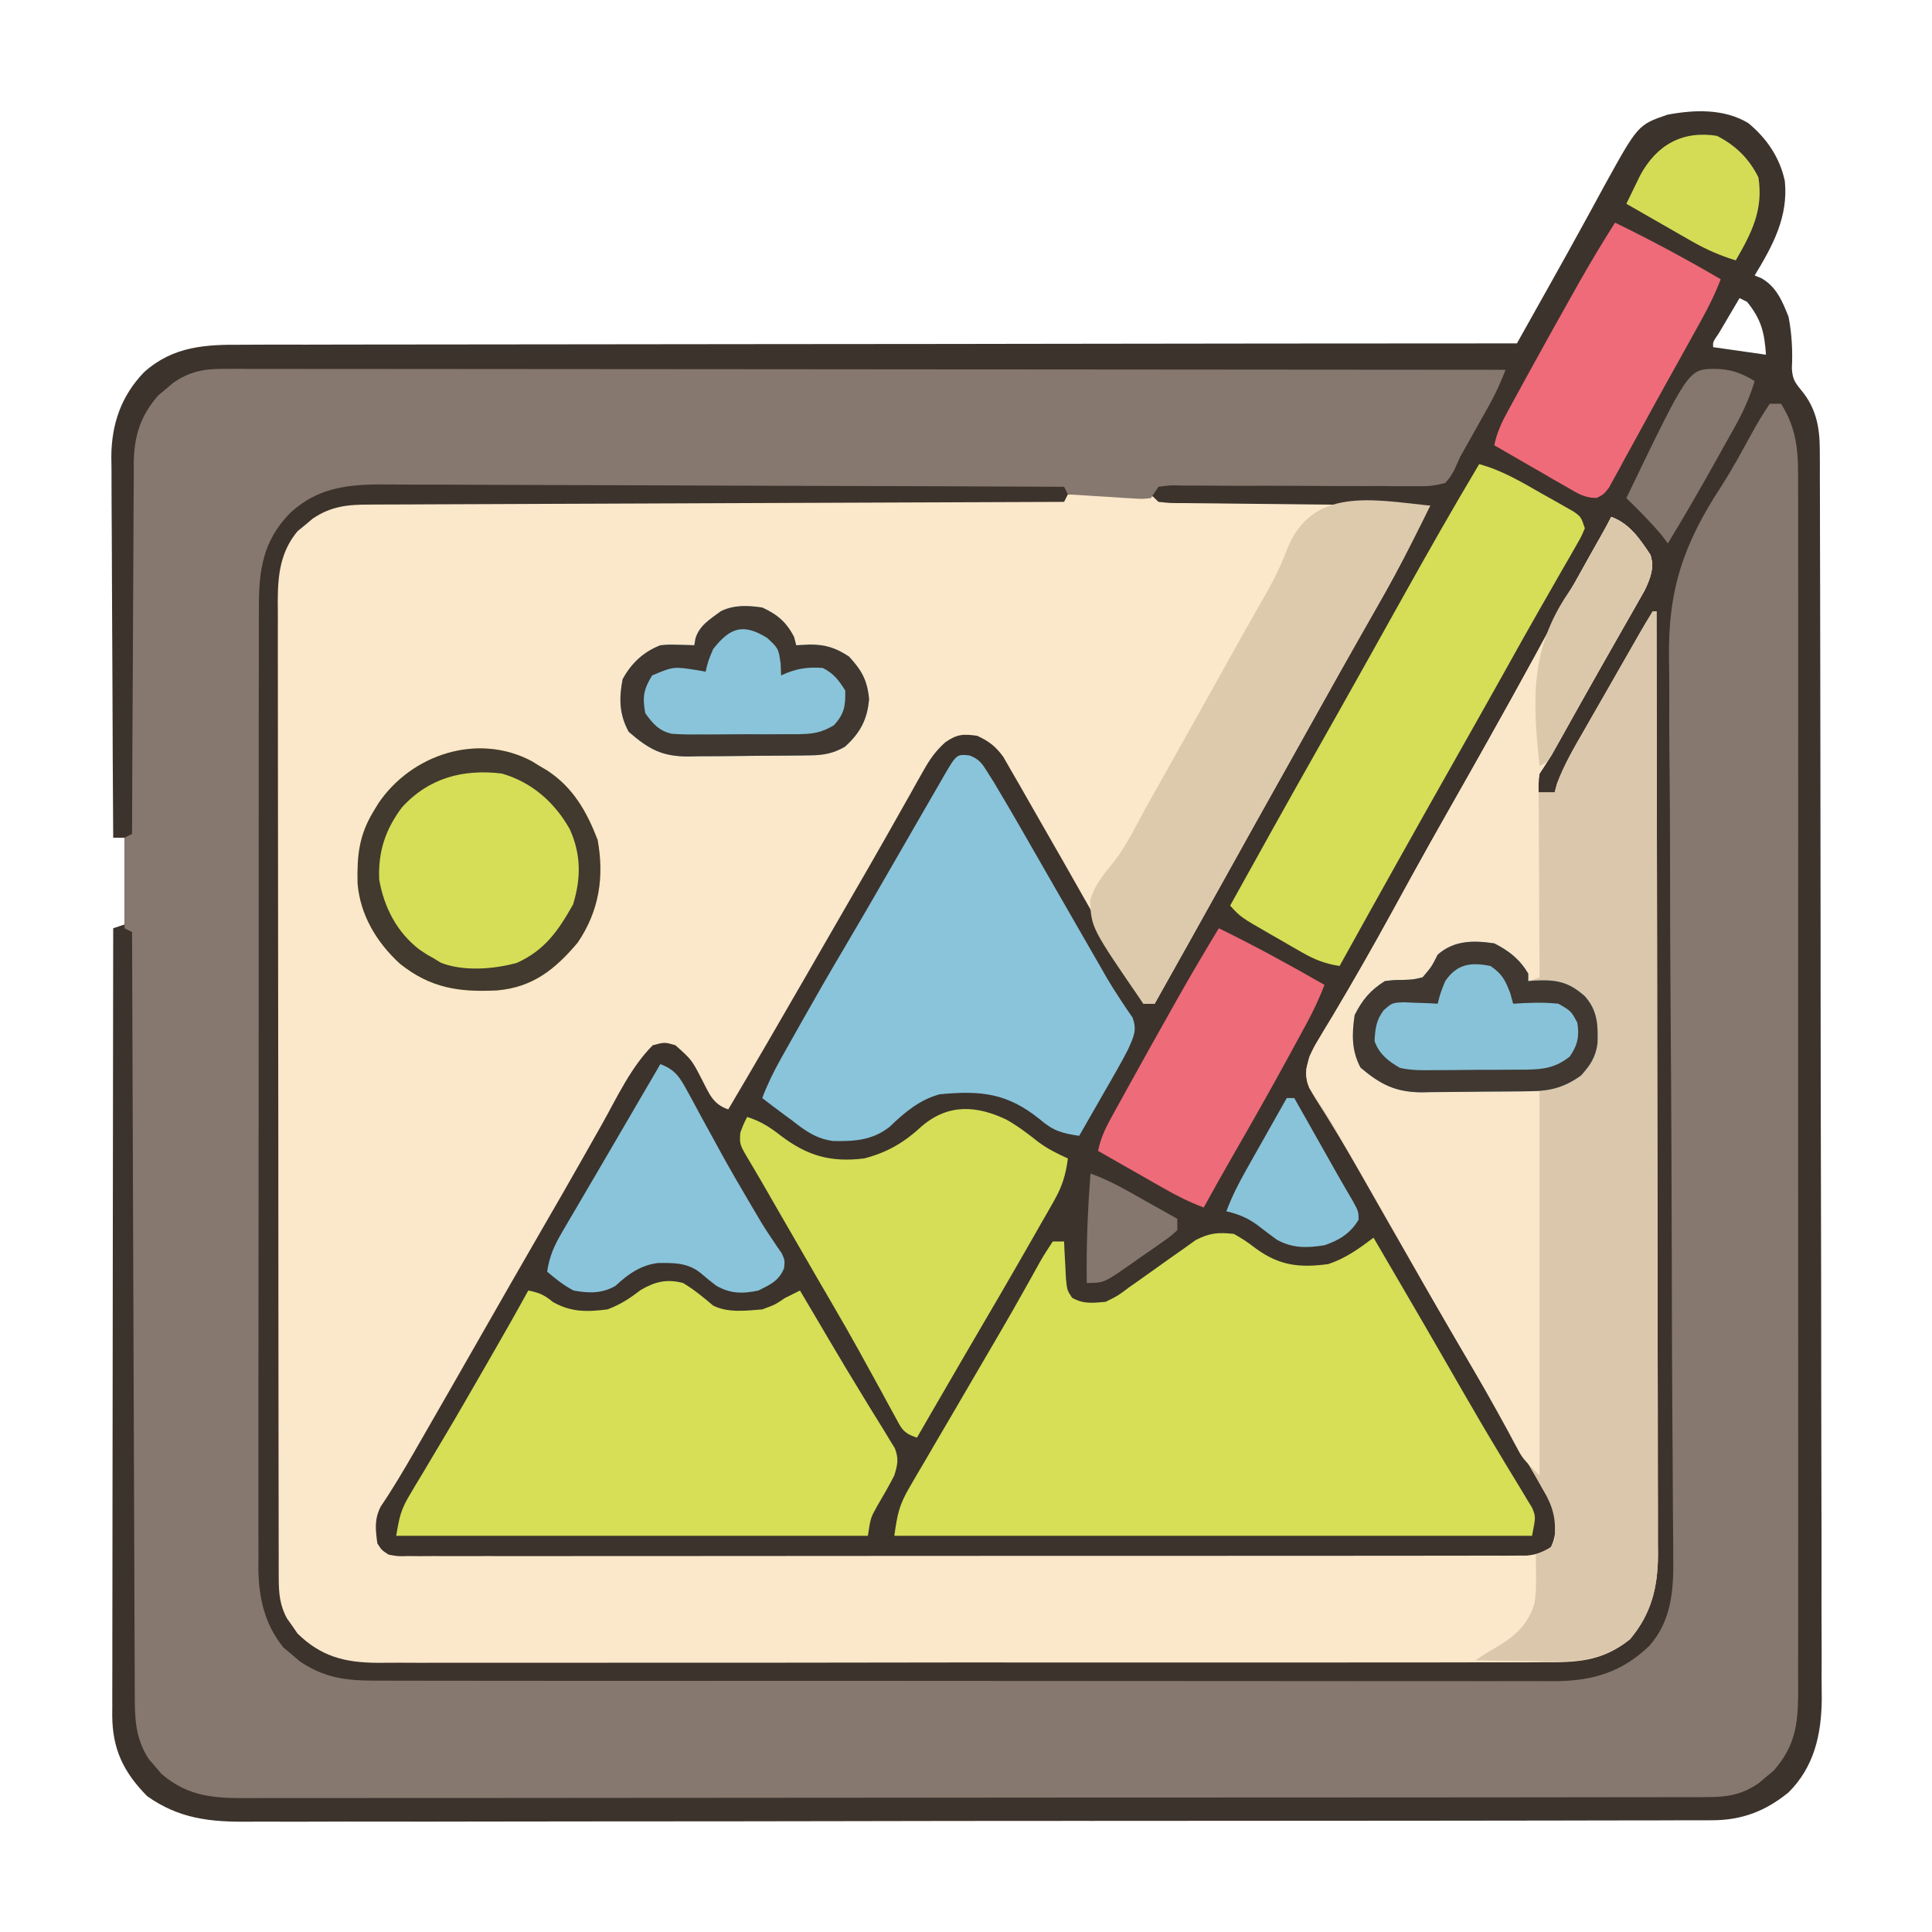 <?xml version="1.0" encoding="UTF-8"?>
<svg version="1.1" xmlns="http://www.w3.org/2000/svg" width="512" height="512">
<path d="M0 0 C4.876 3.976 8.428 9.219 9.715 15.398 C10.662 24.865 6.534 32.482 1.715 40.398 C2.319 40.647 2.924 40.896 3.547 41.152 C7.492 43.42 9.092 47.268 10.715 51.398 C11.569 55.934 11.819 60.406 11.578 65.012 C11.737 67.788 12.339 68.725 14.09 70.836 C17.976 75.552 18.963 80.521 18.978 86.538 C18.985 87.755 18.993 88.972 19.001 90.225 C18.999 91.567 18.998 92.909 18.996 94.251 C19.001 95.683 19.007 97.115 19.014 98.547 C19.03 102.478 19.033 106.409 19.035 110.34 C19.039 114.581 19.054 118.823 19.067 123.064 C19.094 132.337 19.106 141.61 19.115 150.883 C19.121 156.675 19.129 162.468 19.138 168.26 C19.163 184.303 19.183 200.347 19.19 216.39 C19.191 217.93 19.191 217.93 19.191 219.501 C19.192 220.53 19.192 221.559 19.193 222.619 C19.194 224.704 19.194 226.789 19.195 228.874 C19.196 230.425 19.196 230.425 19.197 232.007 C19.205 248.76 19.239 265.513 19.286 282.266 C19.333 299.474 19.358 316.682 19.361 333.89 C19.363 343.548 19.374 353.207 19.41 362.865 C19.441 371.09 19.451 379.315 19.435 387.541 C19.427 391.735 19.429 395.928 19.457 400.122 C19.483 403.968 19.48 407.813 19.456 411.659 C19.45 413.696 19.474 415.732 19.499 417.769 C19.399 427.075 17.498 435.659 10.661 442.433 C4.553 447.387 -1.681 449.771 -9.516 449.784 C-10.561 449.792 -10.561 449.792 -11.627 449.8 C-13.956 449.814 -16.283 449.807 -18.611 449.8 C-20.3 449.805 -21.989 449.812 -23.677 449.82 C-28.313 449.839 -32.949 449.838 -37.584 449.835 C-42.586 449.834 -47.587 449.851 -52.589 449.865 C-62.386 449.89 -72.184 449.898 -81.982 449.9 C-89.947 449.901 -97.912 449.907 -105.877 449.917 C-128.463 449.943 -151.049 449.957 -173.635 449.955 C-175.462 449.955 -175.462 449.955 -177.325 449.954 C-178.544 449.954 -179.763 449.954 -181.019 449.954 C-200.772 449.953 -220.525 449.981 -240.278 450.024 C-260.565 450.067 -280.851 450.088 -301.137 450.085 C-312.525 450.084 -323.912 450.092 -335.3 450.125 C-344.997 450.152 -354.693 450.158 -364.389 450.138 C-369.335 450.128 -374.28 450.128 -379.225 450.154 C-383.757 450.178 -388.289 450.173 -392.821 450.147 C-394.456 450.143 -396.09 450.148 -397.725 450.165 C-407.653 450.26 -415.9 449.35 -424.285 443.398 C-430.554 437.052 -433.496 430.946 -433.543 421.997 C-433.535 420.768 -433.535 420.768 -433.526 419.515 C-433.527 418.632 -433.529 417.748 -433.531 416.839 C-433.534 413.886 -433.523 410.934 -433.512 407.981 C-433.512 405.862 -433.512 403.743 -433.513 401.624 C-433.514 395.874 -433.502 390.125 -433.488 384.375 C-433.475 378.366 -433.474 372.356 -433.472 366.346 C-433.466 354.967 -433.449 343.588 -433.429 332.209 C-433.407 319.254 -433.396 306.299 -433.386 293.344 C-433.365 266.695 -433.33 240.047 -433.285 213.398 C-432.295 213.068 -431.305 212.738 -430.285 212.398 C-430.285 204.808 -430.285 197.218 -430.285 189.398 C-431.275 189.398 -432.265 189.398 -433.285 189.398 C-433.379 175.342 -433.449 161.286 -433.492 147.229 C-433.513 140.702 -433.542 134.175 -433.587 127.647 C-433.63 121.345 -433.654 115.043 -433.665 108.74 C-433.672 106.339 -433.686 103.938 -433.708 101.536 C-433.737 98.166 -433.741 94.796 -433.739 91.426 C-433.754 90.439 -433.768 89.452 -433.783 88.436 C-433.732 79.824 -431.194 72.385 -425.155 66.076 C-417.345 59.069 -408.762 58.676 -398.719 58.759 C-397.259 58.753 -395.798 58.744 -394.338 58.734 C-390.347 58.711 -386.356 58.72 -382.365 58.734 C-378.053 58.743 -373.741 58.723 -369.429 58.707 C-361.966 58.683 -354.502 58.678 -347.039 58.685 C-336.248 58.694 -325.457 58.677 -314.667 58.652 C-297.158 58.613 -279.649 58.597 -262.14 58.594 C-245.136 58.591 -228.131 58.578 -211.126 58.551 C-209.553 58.549 -209.553 58.549 -207.948 58.546 C-202.687 58.537 -197.425 58.529 -192.163 58.52 C-148.537 58.448 -104.911 58.411 -61.285 58.398 C-59.367 54.978 -57.45 51.557 -55.534 48.136 C-54.566 46.409 -53.598 44.682 -52.629 42.956 C-49.428 37.241 -46.239 31.52 -43.102 25.77 C-42.269 24.253 -42.269 24.253 -41.42 22.705 C-40.337 20.73 -39.262 18.75 -38.193 16.768 C-29.21 0.488 -29.21 0.488 -21.43 -2.199 C-14.232 -3.55 -6.451 -3.846 0 0 Z M-2.285 46.398 C-3.454 48.376 -4.621 50.356 -5.785 52.336 C-6.435 53.438 -7.085 54.54 -7.754 55.676 C-9.367 58.023 -9.367 58.023 -9.285 59.398 C-4.665 60.058 -0.045 60.718 4.715 61.398 C4.311 55.537 3.512 52.116 -0.285 47.398 C-0.945 47.068 -1.605 46.738 -2.285 46.398 Z " fill="#3C332C" transform="translate(463.285,32.602)"/>
<path d="M0 0 C3.625 -0.058 7.25 -0.094 10.875 -0.125 C11.908 -0.142 12.94 -0.159 14.004 -0.176 C14.99 -0.182 15.976 -0.189 16.992 -0.195 C18.359 -0.211 18.359 -0.211 19.753 -0.227 C22 0 22 0 24 2 C27.117 2.333 27.117 2.333 30.836 2.319 C31.89 2.334 31.89 2.334 32.965 2.349 C35.292 2.38 37.619 2.397 39.945 2.414 C41.557 2.433 43.168 2.452 44.78 2.473 C49.024 2.524 53.269 2.564 57.514 2.601 C61.844 2.641 66.174 2.692 70.504 2.742 C79.003 2.839 87.501 2.923 96 3 C94.733 5.548 93.465 8.096 92.196 10.643 C91.84 11.358 91.485 12.073 91.119 12.81 C88.218 18.627 85.119 24.305 81.875 29.938 C80.746 31.918 79.617 33.898 78.488 35.879 C77.914 36.885 77.34 37.89 76.749 38.926 C73.827 44.061 70.945 49.218 68.062 54.375 C66.892 56.467 65.721 58.56 64.551 60.652 C63.968 61.695 63.385 62.738 62.784 63.812 C60.976 67.043 59.166 70.274 57.355 73.504 C51.836 83.352 46.324 93.203 40.849 103.075 C34.933 113.736 28.962 124.365 23 135 C22.01 135 21.02 135 20 135 C19.66 134.389 19.319 133.779 18.969 133.149 C9.995 117.057 0.946 101.009 -8.251 85.042 C-9.788 82.368 -11.313 79.687 -12.836 77.004 C-13.619 75.648 -14.402 74.292 -15.188 72.938 C-15.82 71.833 -16.453 70.728 -17.105 69.59 C-19.17 66.768 -20.856 65.484 -24 64 C-27.741 63.454 -29.345 63.551 -32.485 65.705 C-35.071 68.065 -36.535 70.123 -38.242 73.164 C-38.825 74.19 -39.409 75.216 -40.01 76.273 C-40.625 77.379 -41.241 78.485 -41.875 79.625 C-42.535 80.792 -43.196 81.959 -43.857 83.125 C-45.231 85.546 -46.599 87.97 -47.964 90.396 C-51.098 95.956 -54.303 101.476 -57.5 107 C-58.744 109.155 -59.987 111.31 -61.23 113.465 C-61.848 114.536 -62.466 115.607 -63.103 116.71 C-65.045 120.078 -66.986 123.447 -68.926 126.816 C-75.893 138.912 -82.89 150.988 -90 163 C-94.164 161.612 -95.061 158.74 -97 155.062 C-99.676 149.867 -99.676 149.867 -104 146 C-106.87 145.165 -106.87 145.165 -110 146 C-115.788 151.772 -119.48 159.817 -123.438 166.875 C-124.141 168.12 -124.846 169.365 -125.551 170.609 C-126.636 172.525 -127.721 174.44 -128.804 176.357 C-132.329 182.595 -135.911 188.799 -139.5 195 C-144.693 203.985 -149.856 212.987 -155 222 C-160.38 231.426 -165.772 240.844 -171.188 250.25 C-171.799 251.315 -172.411 252.38 -173.041 253.477 C-175.933 258.493 -178.851 263.445 -182.097 268.242 C-183.821 271.599 -183.501 274.305 -183 278 C-181.858 279.802 -181.858 279.802 -180 281 C-177.615 281.449 -177.615 281.449 -174.894 281.375 C-173.832 281.382 -172.769 281.389 -171.675 281.397 C-170.503 281.389 -169.332 281.382 -168.125 281.374 C-166.263 281.38 -166.263 281.38 -164.364 281.386 C-160.912 281.394 -157.461 281.389 -154.009 281.378 C-150.289 281.369 -146.57 281.377 -142.85 281.383 C-135.559 281.393 -128.269 281.386 -120.979 281.374 C-112.494 281.361 -104.009 281.362 -95.524 281.364 C-80.386 281.367 -65.248 281.356 -50.111 281.336 C-35.414 281.317 -20.717 281.31 -6.02 281.316 C9.973 281.322 25.966 281.322 41.96 281.31 C43.664 281.309 45.369 281.308 47.074 281.307 C47.913 281.306 48.752 281.305 49.616 281.305 C55.534 281.301 61.451 281.301 67.369 281.303 C74.58 281.305 81.79 281.3 89 281.286 C92.681 281.278 96.361 281.274 100.041 281.279 C104.027 281.284 108.013 281.273 111.998 281.261 C113.752 281.266 113.752 281.266 115.541 281.272 C116.606 281.266 117.671 281.26 118.769 281.254 C120.149 281.253 120.149 281.253 121.557 281.252 C124.175 280.982 125.79 280.412 128 279 C129.535 275.931 129.222 273.395 129 270 C127.834 266.933 127.834 266.933 126.07 264.008 C125.445 262.9 124.82 261.792 124.176 260.65 C123.493 259.475 122.809 258.3 122.125 257.125 C121.427 255.902 120.731 254.678 120.035 253.453 C118.043 249.957 116.025 246.477 114 243 C113.282 241.764 113.282 241.764 112.55 240.502 C110.594 237.143 108.62 233.795 106.633 230.453 C103.333 224.892 100.105 219.289 96.875 213.688 C95.927 212.044 95.927 212.044 94.96 210.367 C91.573 204.486 88.196 198.598 84.832 192.703 C84.488 192.1 84.143 191.496 83.788 190.875 C82.078 187.878 80.371 184.88 78.668 181.879 C75.758 176.764 72.83 171.673 69.734 166.668 C69.255 165.887 68.776 165.106 68.282 164.301 C67.421 162.907 66.545 161.521 65.653 160.146 C63.878 157.267 62.957 155.511 63.242 152.094 C63.998 149.007 64.956 146.887 66.598 144.184 C67.144 143.27 67.69 142.356 68.252 141.414 C68.85 140.432 69.447 139.449 70.062 138.438 C75.573 129.193 80.894 119.876 86.062 110.438 C87.415 107.972 88.768 105.507 90.121 103.043 C90.45 102.443 90.779 101.844 91.119 101.226 C94.243 95.542 97.425 89.892 100.625 84.25 C101.408 82.868 101.408 82.868 102.207 81.458 C103.263 79.595 104.32 77.732 105.376 75.869 C113.531 61.464 121.577 47.006 129.431 32.435 C133.338 25.194 137.33 18.007 141.391 10.852 C142.293 9.252 143.179 7.642 144 6 C148.901 7.815 151.562 11.842 154.375 16.062 C155.48 19.488 154.317 22.337 152.808 25.498 C152.06 26.81 152.06 26.81 151.297 28.148 C150.735 29.143 150.172 30.138 149.593 31.164 C148.985 32.223 148.377 33.283 147.75 34.375 C147.129 35.47 146.508 36.564 145.868 37.692 C144.57 39.98 143.269 42.266 141.965 44.551 C140.049 47.913 138.147 51.283 136.25 54.656 C131.323 63.412 131.323 63.412 129.547 66.555 C129.102 67.343 128.657 68.132 128.198 68.945 C127.194 70.667 126.106 72.341 125 74 C124.615 75.655 124.272 77.322 124 79 C125.65 79 127.3 79 129 79 C129.208 78.23 129.415 77.461 129.629 76.668 C131.536 71.566 134.223 67.023 136.938 62.312 C137.511 61.308 138.085 60.304 138.677 59.269 C139.862 57.198 141.05 55.129 142.24 53.061 C143.924 50.133 145.598 47.2 147.27 44.266 C148.262 42.531 149.256 40.797 150.25 39.062 C150.715 38.246 151.181 37.43 151.66 36.589 C152.745 34.709 153.868 32.852 155 31 C155.33 31 155.66 31 156 31 C156.069 63.714 156.122 96.429 156.153 129.143 C156.157 133.007 156.161 136.871 156.165 140.735 C156.166 141.504 156.166 142.274 156.167 143.066 C156.18 155.515 156.204 167.963 156.231 180.411 C156.26 193.189 156.276 205.966 156.282 218.743 C156.286 226.624 156.299 234.506 156.324 242.387 C156.342 248.435 156.343 254.483 156.339 260.53 C156.34 263.008 156.346 265.486 156.358 267.964 C156.373 271.351 156.369 274.737 156.361 278.123 C156.37 279.101 156.378 280.078 156.387 281.086 C156.331 289.739 154.602 296.687 148.988 303.395 C141.523 309.422 134.771 309.575 125.495 309.515 C124.125 309.52 122.755 309.527 121.385 309.536 C117.635 309.554 113.885 309.548 110.135 309.538 C106.085 309.531 102.035 309.547 97.986 309.56 C90.057 309.581 82.129 309.581 74.201 309.573 C67.756 309.567 61.312 309.568 54.867 309.574 C53.949 309.575 53.032 309.576 52.086 309.577 C50.222 309.579 48.357 309.581 46.493 309.583 C29.014 309.599 11.536 309.59 -5.943 309.574 C-21.928 309.559 -37.913 309.573 -53.898 309.602 C-70.319 309.632 -86.739 309.643 -103.16 309.633 C-105.017 309.632 -106.875 309.631 -108.733 309.63 C-109.647 309.63 -110.561 309.629 -111.503 309.629 C-117.938 309.627 -124.373 309.636 -130.808 309.651 C-138.653 309.668 -146.498 309.668 -154.343 309.646 C-158.344 309.634 -162.345 309.631 -166.346 309.65 C-170.012 309.667 -173.678 309.66 -177.344 309.636 C-179.291 309.628 -181.239 309.646 -183.186 309.664 C-191.758 309.573 -197.916 307.973 -204.156 301.902 C-204.6 301.254 -205.043 300.606 -205.5 299.938 C-205.964 299.287 -206.428 298.636 -206.906 297.965 C-208.847 294.479 -209.125 291.226 -209.131 287.282 C-209.135 286.332 -209.139 285.381 -209.143 284.402 C-209.142 283.361 -209.141 282.319 -209.14 281.247 C-209.145 279.584 -209.145 279.584 -209.149 277.888 C-209.158 274.16 -209.16 270.432 -209.161 266.704 C-209.166 264.037 -209.171 261.369 -209.176 258.702 C-209.19 251.446 -209.196 244.189 -209.2 236.933 C-209.203 232.402 -209.207 227.87 -209.212 223.338 C-209.224 210.79 -209.234 198.241 -209.238 185.693 C-209.238 184.89 -209.238 184.087 -209.238 183.259 C-209.238 182.454 -209.239 181.649 -209.239 180.82 C-209.239 179.189 -209.24 177.558 -209.24 175.927 C-209.24 175.118 -209.241 174.309 -209.241 173.475 C-209.245 160.366 -209.262 147.258 -209.286 134.15 C-209.309 120.689 -209.322 107.228 -209.323 93.767 C-209.324 86.21 -209.33 78.654 -209.348 71.097 C-209.363 64.662 -209.368 58.227 -209.36 51.792 C-209.356 48.51 -209.359 45.228 -209.371 41.946 C-209.384 38.384 -209.378 34.823 -209.367 31.261 C-209.376 30.229 -209.384 29.197 -209.392 28.133 C-209.345 21.26 -208.697 15.239 -204.133 9.758 C-203.47 9.219 -202.808 8.68 -202.125 8.125 C-201.468 7.571 -200.81 7.016 -200.133 6.445 C-195.276 3.154 -190.862 2.706 -185.11 2.722 C-184.321 2.716 -183.533 2.71 -182.721 2.704 C-180.083 2.687 -177.445 2.684 -174.807 2.681 C-172.915 2.672 -171.023 2.662 -169.13 2.651 C-163.994 2.623 -158.859 2.608 -153.723 2.595 C-148.355 2.58 -142.987 2.553 -137.619 2.527 C-127.455 2.48 -117.291 2.444 -107.126 2.411 C-95.555 2.372 -83.983 2.323 -72.411 2.273 C-48.607 2.169 -24.804 2.08 -1 2 C-0.67 1.34 -0.34 0.68 0 0 Z " fill="#FBE7CA" transform="translate(283,131)"/>
<path d="M0 0 C1.215 -0.004 2.43 -0.008 3.682 -0.012 C5.028 -0.006 6.373 -0 7.718 0.006 C9.149 0.005 10.581 0.003 12.012 0 C15.946 -0.004 19.88 0.004 23.813 0.014 C28.055 0.023 32.297 0.02 36.539 0.018 C43.889 0.017 51.238 0.023 58.588 0.035 C69.214 0.051 79.84 0.056 90.466 0.059 C107.706 0.063 124.946 0.076 142.185 0.095 C158.933 0.114 175.681 0.128 192.429 0.136 C193.461 0.137 194.493 0.137 195.556 0.138 C200.735 0.14 205.913 0.143 211.091 0.145 C254.054 0.166 297.018 0.201 339.981 0.246 C338.727 3.432 337.413 6.438 335.739 9.426 C335.312 10.19 334.886 10.955 334.446 11.742 C333.783 12.92 333.783 12.92 333.106 14.121 C332.672 14.898 332.237 15.676 331.79 16.477 C330.525 18.736 329.257 20.993 327.981 23.246 C327.179 25.026 327.179 25.026 326.36 26.842 C325.279 28.715 325.279 28.715 323.981 30.246 C321.15 30.972 319.415 31.169 316.582 31.085 C315.474 31.094 315.474 31.094 314.344 31.103 C311.907 31.115 309.473 31.079 307.036 31.043 C305.342 31.045 303.649 31.05 301.956 31.059 C297.501 31.074 293.047 31.05 288.592 31.015 C281.455 30.965 274.318 30.967 267.181 30.982 C264.685 30.98 262.189 30.958 259.693 30.933 C258.169 30.93 256.645 30.927 255.121 30.925 C254.424 30.912 253.727 30.9 253.009 30.887 C250.88 30.86 250.88 30.86 247.981 31.246 C247.321 32.236 246.661 33.226 245.981 34.246 C243.735 34.495 243.735 34.495 240.973 34.32 C239.987 34.266 239.001 34.211 237.985 34.154 C236.436 34.045 236.436 34.045 234.856 33.934 C233.816 33.872 232.776 33.811 231.704 33.748 C229.128 33.594 226.555 33.427 223.981 33.246 C223.651 32.586 223.321 31.926 222.981 31.246 C197.99 31.129 172.999 31.041 148.007 30.987 C136.403 30.961 124.798 30.926 113.194 30.869 C103.078 30.819 92.962 30.787 82.845 30.776 C77.491 30.769 72.136 30.754 66.781 30.717 C61.737 30.683 56.692 30.673 51.648 30.681 C49.801 30.679 47.954 30.669 46.107 30.65 C35.334 30.543 26.233 30.474 17.858 38.207 C10.562 45.655 9.535 53.542 9.593 63.543 C9.588 64.662 9.583 65.78 9.577 66.933 C9.563 70.671 9.57 74.409 9.577 78.148 C9.571 80.832 9.565 83.517 9.556 86.201 C9.539 92.73 9.538 99.259 9.544 105.788 C9.548 111.096 9.546 116.405 9.541 121.714 C9.54 122.848 9.54 122.848 9.538 124.006 C9.537 125.543 9.535 127.08 9.534 128.617 C9.52 143.02 9.526 157.424 9.537 171.827 C9.547 184.992 9.534 198.157 9.51 211.322 C9.486 224.853 9.476 238.384 9.483 251.916 C9.486 259.507 9.484 267.098 9.467 274.69 C9.452 281.152 9.451 287.615 9.469 294.078 C9.477 297.372 9.477 300.666 9.464 303.961 C9.451 307.539 9.462 311.117 9.48 314.695 C9.47 315.727 9.461 316.758 9.451 317.821 C9.53 325.67 11.083 332.651 16.094 338.867 C16.82 339.467 17.546 340.066 18.294 340.684 C19.012 341.301 19.73 341.919 20.469 342.555 C28.04 347.653 34.442 347.676 43.404 347.634 C44.778 347.638 46.151 347.643 47.524 347.65 C51.287 347.665 55.051 347.66 58.814 347.653 C62.877 347.648 66.94 347.661 71.003 347.671 C78.959 347.688 86.914 347.689 94.87 347.684 C101.337 347.68 107.804 347.681 114.271 347.686 C115.192 347.687 116.113 347.688 117.061 347.689 C118.932 347.69 120.802 347.692 122.672 347.693 C140.21 347.707 157.748 347.702 175.286 347.69 C191.327 347.68 207.367 347.693 223.407 347.717 C239.882 347.742 256.356 347.751 272.831 347.744 C282.079 347.741 291.326 347.743 300.573 347.761 C308.446 347.775 316.318 347.776 324.191 347.759 C328.206 347.75 332.221 347.748 336.236 347.763 C339.916 347.777 343.594 347.772 347.273 347.753 C349.227 347.748 351.182 347.762 353.136 347.776 C363.135 347.693 370.808 345.4 378.114 338.37 C384.014 331.66 384.551 323.392 384.406 314.848 C384.404 313.742 384.401 312.636 384.399 311.497 C384.386 307.813 384.345 304.13 384.305 300.447 C384.291 297.796 384.278 295.146 384.268 292.495 C384.244 286.795 384.206 281.095 384.161 275.394 C384.092 266.36 384.066 257.325 384.048 248.29 C384.041 245.19 384.034 242.091 384.027 238.991 C384.025 238.217 384.024 237.442 384.022 236.644 C384.001 227.838 383.973 219.032 383.941 210.227 C383.938 209.423 383.935 208.618 383.932 207.79 C383.883 194.793 383.797 181.797 383.699 168.801 C383.6 155.413 383.556 142.026 383.558 128.638 C383.557 120.406 383.513 112.177 383.411 103.945 C383.345 98.285 383.331 92.625 383.356 86.964 C383.369 83.713 383.353 80.466 383.289 77.215 C382.941 58.691 387.047 46.525 397.194 31.038 C400.072 26.542 402.609 21.865 405.169 17.184 C406.68 14.427 408.221 11.86 409.981 9.246 C410.971 9.246 411.961 9.246 412.981 9.246 C417.549 16.504 417.547 22.778 417.489 31.214 C417.494 32.634 417.5 34.054 417.508 35.474 C417.525 39.363 417.516 43.251 417.504 47.14 C417.495 51.339 417.509 55.538 417.52 59.737 C417.538 67.958 417.534 76.179 417.522 84.399 C417.513 91.081 417.512 97.763 417.516 104.444 C417.517 105.396 417.518 106.347 417.518 107.327 C417.52 109.26 417.521 111.192 417.522 113.125 C417.534 131.243 417.52 149.362 417.499 167.48 C417.481 183.023 417.484 198.566 417.503 214.109 C417.524 232.163 417.532 250.217 417.52 268.271 C417.519 270.197 417.518 272.122 417.516 274.048 C417.515 275.469 417.515 275.469 417.515 276.919 C417.511 283.592 417.517 290.265 417.526 296.937 C417.538 305.071 417.535 313.203 417.513 321.337 C417.503 325.485 417.499 329.634 417.512 333.783 C417.524 337.583 417.517 341.382 417.496 345.182 C417.489 347.204 417.502 349.225 417.516 351.247 C417.445 359.488 416.601 365.116 411.016 371.488 C410.365 372.027 409.714 372.566 409.044 373.121 C408.395 373.675 407.747 374.23 407.079 374.801 C402.489 377.963 398.569 378.497 393.048 378.503 C392.014 378.509 392.014 378.509 390.96 378.514 C388.647 378.523 386.334 378.518 384.02 378.514 C382.347 378.517 380.674 378.522 379.001 378.527 C374.398 378.54 369.796 378.539 365.194 378.537 C360.232 378.536 355.27 378.547 350.308 378.557 C340.585 378.574 330.862 378.579 321.139 378.58 C313.237 378.581 305.335 378.585 297.432 378.592 C275.035 378.609 252.638 378.618 230.241 378.617 C228.43 378.617 228.43 378.617 226.581 378.617 C224.768 378.617 224.768 378.617 222.917 378.616 C203.316 378.616 183.715 378.635 164.115 378.663 C143.996 378.692 123.877 378.706 103.758 378.704 C92.46 378.703 81.162 378.709 69.864 378.73 C60.245 378.748 50.626 378.753 41.007 378.739 C36.098 378.733 31.19 378.733 26.282 378.75 C21.788 378.766 17.295 378.763 12.801 378.745 C11.176 378.742 9.551 378.746 7.925 378.757 C-1.521 378.817 -8.789 378.747 -16.261 372.316 C-16.8 371.674 -17.339 371.033 -17.894 370.371 C-18.448 369.734 -19.002 369.098 -19.574 368.441 C-23.116 363.061 -23.312 357.73 -23.297 351.514 C-23.303 350.647 -23.309 349.781 -23.315 348.888 C-23.332 345.99 -23.335 343.093 -23.338 340.196 C-23.347 338.116 -23.357 336.036 -23.368 333.957 C-23.395 328.315 -23.411 322.673 -23.424 317.031 C-23.439 311.133 -23.466 305.235 -23.492 299.338 C-23.538 288.171 -23.575 277.005 -23.608 265.838 C-23.646 253.125 -23.696 240.412 -23.746 227.698 C-23.85 201.548 -23.939 175.397 -24.019 149.246 C-24.679 148.916 -25.339 148.586 -26.019 148.246 C-26.019 140.326 -26.019 132.406 -26.019 124.246 C-25.029 123.751 -25.029 123.751 -24.019 123.246 C-24.013 121.281 -24.013 121.281 -24.008 119.276 C-23.971 106.917 -23.913 94.558 -23.835 82.199 C-23.795 75.845 -23.763 69.491 -23.748 63.138 C-23.733 57.004 -23.698 50.87 -23.651 44.736 C-23.636 42.399 -23.628 40.061 -23.627 37.723 C-23.625 34.443 -23.598 31.164 -23.565 27.885 C-23.57 26.922 -23.575 25.96 -23.58 24.968 C-23.469 17.79 -21.828 12.452 -17.054 7.004 C-16.403 6.465 -15.752 5.926 -15.081 5.371 C-14.433 4.817 -13.785 4.263 -13.117 3.691 C-8.841 0.746 -5.148 -0.004 0 0 Z " fill="#86786E" transform="translate(59.019,97.754)"/>
<path d="M0 0 C4.901 1.815 7.562 5.842 10.375 10.062 C11.48 13.488 10.317 16.337 8.808 19.498 C8.309 20.372 7.811 21.247 7.297 22.148 C6.735 23.143 6.172 24.138 5.593 25.164 C4.985 26.223 4.377 27.283 3.75 28.375 C2.818 30.017 2.818 30.017 1.868 31.692 C0.57 33.98 -0.731 36.266 -2.035 38.551 C-3.951 41.913 -5.853 45.283 -7.75 48.656 C-12.677 57.412 -12.677 57.412 -14.453 60.555 C-14.898 61.343 -15.343 62.132 -15.802 62.945 C-16.806 64.667 -17.894 66.341 -19 68 C-19.385 69.655 -19.728 71.322 -20 73 C-18.35 73 -16.7 73 -15 73 C-14.792 72.23 -14.585 71.461 -14.371 70.668 C-12.464 65.566 -9.777 61.023 -7.062 56.312 C-6.489 55.308 -5.915 54.304 -5.323 53.269 C-4.138 51.198 -2.95 49.129 -1.76 47.061 C-0.076 44.133 1.598 41.2 3.27 38.266 C4.262 36.531 5.256 34.797 6.25 33.062 C6.715 32.246 7.181 31.43 7.66 30.589 C8.745 28.709 9.868 26.852 11 25 C11.33 25 11.66 25 12 25 C12.069 57.714 12.122 90.429 12.153 123.143 C12.157 127.007 12.161 130.871 12.165 134.735 C12.166 135.504 12.166 136.274 12.167 137.066 C12.18 149.515 12.204 161.963 12.231 174.411 C12.26 187.189 12.276 199.966 12.282 212.743 C12.286 220.624 12.299 228.506 12.324 236.387 C12.342 242.435 12.343 248.483 12.339 254.53 C12.34 257.008 12.346 259.486 12.358 261.964 C12.373 265.351 12.369 268.737 12.361 272.123 C12.37 273.101 12.378 274.078 12.387 275.086 C12.331 283.739 10.602 290.687 4.988 297.395 C-3.155 303.97 -11.083 303.489 -21 303.25 C-22.457 303.23 -23.914 303.212 -25.371 303.195 C-28.915 303.152 -32.457 303.083 -36 303 C-34.395 301.93 -32.776 300.873 -31.098 299.922 C-25.994 296.983 -22.31 294.025 -20.406 288.176 C-19.906 285.497 -19.905 282.973 -19.938 280.25 C-19.947 279.265 -19.956 278.28 -19.965 277.266 C-19.976 276.518 -19.988 275.77 -20 275 C-19.041 274.567 -19.041 274.567 -18.062 274.125 C-15.848 273.172 -15.848 273.172 -15 271 C-14.601 265.715 -15.309 262.585 -17.93 258.008 C-18.555 256.9 -19.18 255.792 -19.824 254.65 C-20.507 253.475 -21.191 252.3 -21.875 251.125 C-22.573 249.902 -23.269 248.678 -23.965 247.453 C-25.957 243.957 -27.975 240.477 -30 237 C-30.718 235.764 -30.718 235.764 -31.45 234.502 C-33.406 231.143 -35.38 227.795 -37.367 224.453 C-40.667 218.892 -43.895 213.289 -47.125 207.688 C-47.757 206.592 -48.389 205.496 -49.04 204.367 C-52.427 198.486 -55.804 192.598 -59.168 186.703 C-59.512 186.1 -59.857 185.496 -60.212 184.875 C-61.922 181.878 -63.629 178.88 -65.332 175.879 C-68.242 170.764 -71.17 165.673 -74.266 160.668 C-74.984 159.496 -74.984 159.496 -75.718 158.301 C-76.579 156.907 -77.455 155.521 -78.347 154.146 C-80.122 151.267 -81.043 149.511 -80.758 146.094 C-80.002 143.007 -79.044 140.887 -77.402 138.184 C-76.583 136.813 -76.583 136.813 -75.748 135.414 C-75.15 134.432 -74.553 133.449 -73.938 132.438 C-68.427 123.193 -63.106 113.876 -57.938 104.438 C-56.585 101.972 -55.232 99.507 -53.879 97.043 C-53.55 96.443 -53.221 95.844 -52.881 95.226 C-49.757 89.542 -46.575 83.892 -43.375 78.25 C-42.853 77.329 -42.331 76.408 -41.793 75.458 C-40.737 73.595 -39.68 71.732 -38.624 69.869 C-30.469 55.464 -22.423 41.006 -14.569 26.435 C-10.662 19.194 -6.67 12.007 -2.609 4.852 C-1.707 3.252 -0.821 1.642 0 0 Z " fill="#DBC7AB" transform="translate(427,137)"/>
<path d="M0 0 C3 1.75 3 1.75 6 4 C12.163 8.437 17.469 9.01 25 8 C29.614 6.467 33.15 3.903 37 1 C44.829 14.387 52.642 27.783 60.356 41.237 C63.547 46.793 66.78 52.317 70.094 57.801 C70.749 58.895 71.405 59.988 72.08 61.115 C73.332 63.201 74.596 65.279 75.873 67.35 C76.431 68.282 76.988 69.215 77.562 70.176 C78.059 70.99 78.555 71.803 79.066 72.642 C80 75 80 75 79 80 C23.23 80 -32.54 80 -90 80 C-89.151 74.056 -88.717 71.856 -85.895 67.035 C-85.248 65.917 -84.601 64.8 -83.934 63.648 C-83.227 62.453 -82.52 61.258 -81.812 60.062 C-81.085 58.815 -80.359 57.567 -79.634 56.319 C-77.788 53.145 -75.928 49.979 -74.066 46.815 C-72.439 44.045 -70.825 41.269 -69.211 38.492 C-66.907 34.53 -64.594 30.574 -62.273 26.621 C-60.073 22.863 -57.915 19.085 -55.789 15.285 C-55.285 14.392 -54.782 13.499 -54.263 12.578 C-53.32 10.902 -52.386 9.22 -51.462 7.533 C-50.391 5.639 -49.206 3.81 -48 2 C-47.01 2 -46.02 2 -45 2 C-44.944 3.355 -44.944 3.355 -44.887 4.738 C-44.788 6.508 -44.788 6.508 -44.688 8.312 C-44.629 9.484 -44.571 10.656 -44.512 11.863 C-44.205 14.905 -44.205 14.905 -42.895 16.918 C-39.869 18.646 -37.431 18.285 -34 18 C-30.742 16.392 -30.742 16.392 -27.656 14.062 C-27.083 13.663 -26.511 13.263 -25.921 12.852 C-24.102 11.583 -22.3 10.295 -20.5 9 C-18.127 7.293 -15.741 5.61 -13.344 3.938 C-12.294 3.183 -11.244 2.429 -10.162 1.652 C-6.442 -0.292 -4.143 -0.448 0 0 Z " fill="#D6DF56" transform="translate(327,327)"/>
<path d="M0 0 C2.921 1.733 5.416 3.81 8 6 C11.922 7.961 16.715 7.352 21 7 C24.386 5.768 24.386 5.768 27 4 C28.328 3.323 29.66 2.654 31 2 C31.796 3.346 32.591 4.693 33.387 6.039 C33.907 6.92 34.428 7.8 34.964 8.707 C36.123 10.669 37.279 12.632 38.434 14.595 C41.51 19.82 44.615 25.021 47.793 30.184 C48.694 31.663 48.694 31.663 49.613 33.171 C50.771 35.072 51.941 36.966 53.124 38.852 C53.648 39.717 54.171 40.582 54.711 41.473 C55.178 42.228 55.645 42.984 56.126 43.762 C57.235 46.603 56.881 48.117 56 51 C54.567 53.833 52.976 56.54 51.375 59.281 C49.716 62.26 49.716 62.26 49 67 C7.75 67 -33.5 67 -76 67 C-75.168 62.011 -74.784 60.1 -72.367 56.078 C-71.815 55.148 -71.264 54.217 -70.695 53.258 C-69.794 51.769 -69.794 51.769 -68.875 50.25 C-67.602 48.109 -66.33 45.967 -65.059 43.824 C-64.395 42.711 -63.731 41.598 -63.046 40.451 C-59.619 34.688 -56.283 28.873 -52.938 23.062 C-52.319 21.992 -51.701 20.922 -51.064 19.819 C-47.654 13.909 -44.289 7.978 -41 2 C-38.035 2.598 -36.891 3.088 -34.438 5.062 C-29.601 7.788 -25.437 7.675 -20 7 C-16.485 5.674 -14.11 4.083 -11.125 1.812 C-7.312 -0.399 -4.25 -1.086 0 0 Z " fill="#D6DF56" transform="translate(181,340)"/>
<path d="M0 0 C4.901 1.815 7.562 5.842 10.375 10.062 C11.48 13.488 10.317 16.337 8.808 19.498 C8.309 20.372 7.811 21.247 7.297 22.148 C6.735 23.143 6.172 24.138 5.593 25.164 C4.985 26.223 4.377 27.283 3.75 28.375 C2.818 30.017 2.818 30.017 1.868 31.692 C0.57 33.98 -0.731 36.266 -2.035 38.551 C-3.951 41.913 -5.853 45.283 -7.75 48.656 C-12.677 57.412 -12.677 57.412 -14.453 60.555 C-14.898 61.343 -15.343 62.132 -15.802 62.945 C-16.806 64.667 -17.894 66.341 -19 68 C-19.29 70.486 -19.29 70.486 -19.227 73.298 C-19.227 74.919 -19.227 74.919 -19.227 76.573 C-19.216 77.739 -19.206 78.904 -19.195 80.105 C-19.191 81.897 -19.191 81.897 -19.187 83.725 C-19.176 87.546 -19.15 91.367 -19.125 95.188 C-19.115 97.775 -19.106 100.363 -19.098 102.951 C-19.076 109.301 -19.042 115.65 -19 122 C-19.99 122.33 -20.98 122.66 -22 123 C-22.557 122.072 -23.114 121.144 -23.688 120.188 C-26.095 116.869 -27.218 115.48 -31 114 C-36.043 113.316 -39.831 113.426 -44.438 115.688 C-47.124 117.809 -47.124 117.809 -48.25 120.688 C-50 123 -50 123 -52.227 123.398 C-54.002 123.508 -55.778 123.61 -57.555 123.703 C-61.01 124.123 -62.683 125.466 -65 128 C-67.879 132.697 -67.635 137.66 -67 143 C-64.366 147.863 -62.251 148.374 -57 151 C-44.46 151.33 -31.92 151.66 -19 152 C-19 185.66 -19 219.32 -19 254 C-23.495 249.505 -23.495 249.505 -25.086 246.516 C-25.452 245.841 -25.818 245.165 -26.195 244.47 C-26.584 243.737 -26.974 243.005 -27.375 242.25 C-31.391 234.858 -35.551 227.566 -39.812 220.312 C-44.421 212.453 -48.97 204.565 -53.438 196.625 C-58.225 188.119 -63.061 179.643 -67.938 171.188 C-68.552 170.12 -69.167 169.053 -69.801 167.954 C-70.391 166.931 -70.981 165.909 -71.59 164.855 C-72.156 163.87 -72.721 162.884 -73.304 161.869 C-74.431 159.963 -75.599 158.082 -76.809 156.229 C-77.368 155.366 -77.928 154.503 -78.504 153.613 C-79.261 152.49 -79.261 152.49 -80.033 151.345 C-81.348 148.155 -80.896 146.3 -80 143 C-78.855 140.576 -78.855 140.576 -77.402 138.184 C-76.583 136.813 -76.583 136.813 -75.748 135.414 C-75.15 134.432 -74.553 133.449 -73.938 132.438 C-68.427 123.193 -63.106 113.876 -57.938 104.438 C-56.585 101.972 -55.232 99.507 -53.879 97.043 C-53.55 96.443 -53.221 95.844 -52.881 95.226 C-49.757 89.542 -46.575 83.892 -43.375 78.25 C-42.853 77.329 -42.331 76.408 -41.793 75.458 C-40.737 73.595 -39.68 71.732 -38.624 69.869 C-30.469 55.464 -22.423 41.006 -14.569 26.435 C-10.662 19.194 -6.67 12.007 -2.609 4.852 C-1.707 3.252 -0.821 1.642 0 0 Z " fill="#FAE6C9" transform="translate(427,137)"/>
<path d="M0 0 C2.666 1.041 3.358 2.204 4.867 4.617 C5.382 5.435 5.896 6.252 6.427 7.094 C9.337 11.944 12.185 16.826 14.989 21.739 C15.971 23.452 16.954 25.165 17.938 26.877 C18.957 28.653 19.974 30.43 20.991 32.207 C24.354 38.078 27.734 43.939 31.114 49.801 C31.72 50.855 32.326 51.91 32.951 52.996 C33.532 54.004 34.113 55.012 34.711 56.051 C35.263 57.018 35.815 57.985 36.384 58.981 C37.501 60.871 38.67 62.731 39.886 64.559 C40.455 65.423 41.024 66.286 41.61 67.176 C42.127 67.926 42.645 68.676 43.178 69.449 C44.439 72.847 43.482 74.536 42.051 77.801 C41.086 79.699 40.07 81.571 39.012 83.418 C38.432 84.437 37.852 85.455 37.254 86.504 C36.651 87.551 36.048 88.598 35.426 89.676 C34.815 90.746 34.204 91.816 33.574 92.918 C32.071 95.549 30.563 98.176 29.051 100.801 C24.508 100.157 22.097 99.456 18.614 96.426 C10.011 89.502 3.088 88.735 -7.949 89.801 C-13.342 91.29 -17.225 94.617 -21.211 98.434 C-25.769 102.019 -30.575 102.293 -36.176 102.18 C-40.633 101.571 -43.472 99.53 -46.949 96.801 C-47.698 96.251 -48.447 95.7 -49.219 95.133 C-51.147 93.711 -53.054 92.267 -54.949 90.801 C-53.574 87.165 -51.945 83.83 -50.043 80.442 C-49.469 79.418 -48.896 78.393 -48.305 77.338 C-47.692 76.254 -47.08 75.169 -46.449 74.051 C-45.498 72.361 -45.498 72.361 -44.529 70.637 C-40.703 63.852 -36.825 57.103 -32.849 50.406 C-28.992 43.903 -25.221 37.353 -21.449 30.801 C-19.542 27.494 -17.633 24.186 -15.725 20.88 C-14.593 18.918 -13.463 16.955 -12.333 14.992 C-10.939 12.571 -9.539 10.154 -8.136 7.739 C-7.734 7.037 -7.332 6.335 -6.918 5.612 C-3.439 -0.351 -3.439 -0.351 0 0 Z " fill="#89C4DB" transform="translate(256.949,200.199)"/>
<path d="M0 0 C6.123 1.657 11.349 4.81 16.812 7.938 C18.262 8.745 18.262 8.745 19.74 9.568 C20.657 10.091 21.575 10.614 22.52 11.152 C23.356 11.627 24.192 12.101 25.054 12.59 C27 14 27 14 28 17 C27.051 19.239 27.051 19.239 25.527 21.883 C24.965 22.872 24.402 23.862 23.822 24.881 C23.2 25.952 22.578 27.022 21.938 28.125 C20.635 30.406 19.333 32.687 18.031 34.969 C17.353 36.15 16.675 37.331 15.996 38.512 C12.93 43.857 9.939 49.243 6.938 54.625 C2.478 62.595 -2.002 70.552 -6.5 78.5 C-16.754 96.618 -26.908 114.792 -37 133 C-40.821 132.413 -43.63 131.301 -46.977 129.383 C-47.894 128.858 -48.812 128.334 -49.758 127.793 C-51.177 126.967 -51.177 126.967 -52.625 126.125 C-53.579 125.582 -54.533 125.04 -55.516 124.48 C-63.222 120.041 -63.222 120.041 -66 117 C-58.333 103.158 -50.645 89.331 -42.845 75.564 C-38.898 68.595 -34.974 61.614 -31.062 54.625 C-30.484 53.592 -29.905 52.558 -29.309 51.494 C-26.32 46.152 -23.335 40.808 -20.355 35.461 C-13.714 23.553 -6.989 11.708 0 0 Z " fill="#D5DE56" transform="translate(392,123)"/>
<path d="M0 0 C3.022 1.704 5.687 3.733 8.402 5.883 C10.858 7.721 13.475 9.022 16.266 10.277 C15.729 14.586 14.745 17.723 12.598 21.488 C11.763 22.966 11.763 22.966 10.911 24.474 C10.306 25.523 9.701 26.572 9.078 27.652 C8.453 28.751 7.828 29.851 7.184 30.983 C1.181 41.51 -4.933 51.973 -11.065 62.425 C-13.762 67.033 -16.437 71.655 -19.109 76.277 C-19.58 77.091 -20.051 77.905 -20.536 78.744 C-21.602 80.588 -22.668 82.433 -23.734 84.277 C-27.55 83.006 -27.815 81.853 -29.703 78.379 C-30.268 77.352 -30.833 76.326 -31.416 75.268 C-32.016 74.157 -32.616 73.047 -33.234 71.902 C-34.505 69.591 -35.778 67.279 -37.051 64.969 C-37.993 63.252 -37.993 63.252 -38.954 61.5 C-41.304 57.247 -43.723 53.037 -46.172 48.84 C-47.047 47.336 -47.922 45.832 -48.797 44.328 C-49.256 43.54 -49.715 42.752 -50.188 41.94 C-53.024 37.057 -55.844 32.164 -58.666 27.272 C-59.646 25.571 -60.628 23.871 -61.609 22.17 C-62.8 20.106 -63.988 18.042 -65.175 15.975 C-66.127 14.329 -67.089 12.688 -68.07 11.058 C-70.754 6.567 -70.754 6.567 -70.547 3.465 C-69.734 1.277 -69.734 1.277 -68.734 -0.723 C-65.239 0.37 -62.707 1.982 -59.859 4.215 C-52.78 9.606 -46.559 11.358 -37.734 10.277 C-31.508 8.673 -27.057 5.999 -22.379 1.672 C-15.322 -4.312 -7.819 -3.736 0 0 Z " fill="#D5DE56" transform="translate(266.734,296.723)"/>
<path d="M0 0 C-5.899 12.279 -12.499 24.099 -19.251 35.926 C-22.173 41.061 -25.055 46.218 -27.938 51.375 C-29.108 53.467 -30.279 55.56 -31.449 57.652 C-32.032 58.695 -32.615 59.738 -33.216 60.812 C-35.024 64.043 -36.834 67.274 -38.645 70.504 C-44.164 80.352 -49.676 90.203 -55.151 100.075 C-61.067 110.736 -67.038 121.365 -73 132 C-73.99 132 -74.98 132 -76 132 C-89.773 111.938 -89.773 111.938 -90.104 104.747 C-89.074 100.594 -86.263 97.388 -83.612 94.144 C-80.346 89.801 -77.958 84.892 -75.375 80.125 C-74.158 77.948 -72.936 75.774 -71.711 73.602 C-68.714 68.271 -65.723 62.937 -62.736 57.601 C-61.578 55.532 -60.419 53.463 -59.26 51.395 C-55.681 45.006 -52.107 38.615 -48.551 32.213 C-47.36 30.089 -46.155 27.974 -44.934 25.867 C-42.242 21.206 -39.795 16.717 -37.953 11.652 C-31.364 -5.052 -15.372 -1.598 0 0 Z " fill="#DDC9AC" transform="translate(379,134)"/>
<path d="M0 0 C0.666 0.412 1.333 0.825 2.02 1.25 C2.717 1.663 3.414 2.075 4.133 2.5 C10.935 7.009 14.5 13.313 17.395 20.812 C19.179 30.624 17.825 39.67 12.102 48.062 C6.123 55.174 0.158 59.899 -9.266 60.719 C-19.354 61.223 -26.884 60.106 -34.957 53.676 C-41.15 48.023 -45.531 40.748 -46.219 32.332 C-46.386 24.98 -45.836 19.567 -41.98 13.25 C-41.556 12.551 -41.132 11.853 -40.695 11.133 C-31.893 -1.863 -14.317 -7.65 0 0 Z " fill="#D5DE56" transform="translate(140.98,201.75)"/>
<path d="M0 0 C9.548 4.645 18.782 9.736 28 15 C26.671 18.475 25.154 21.729 23.383 25 C22.864 25.96 22.345 26.919 21.811 27.908 C20.976 29.439 20.976 29.439 20.125 31 C19.551 32.057 18.976 33.114 18.385 34.203 C13.591 42.993 8.658 51.698 3.656 60.371 C1.054 64.886 -1.483 69.437 -4 74 C-7.709 72.606 -11.078 70.922 -14.52 68.961 C-15.541 68.381 -16.563 67.801 -17.615 67.203 C-18.67 66.6 -19.725 65.997 -20.812 65.375 C-21.887 64.764 -22.961 64.153 -24.068 63.523 C-26.714 62.018 -29.358 60.511 -32 59 C-31.351 55.875 -30.27 53.398 -28.734 50.605 C-28.263 49.743 -27.791 48.881 -27.305 47.993 C-26.792 47.067 -26.279 46.141 -25.75 45.188 C-25.22 44.224 -24.69 43.261 -24.144 42.269 C-20.175 35.075 -16.16 27.907 -12.125 20.75 C-11.603 19.823 -11.08 18.897 -10.542 17.942 C-7.121 11.904 -3.598 5.934 0 0 Z " fill="#EE6B79" transform="translate(323,246)"/>
<path d="M0 0 C9.558 4.648 18.828 9.634 28 15 C26.547 18.869 24.763 22.409 22.762 26.023 C22.444 26.598 22.127 27.173 21.8 27.766 C20.766 29.637 19.727 31.506 18.688 33.375 C18.333 34.012 17.979 34.65 17.614 35.307 C16.156 37.931 14.697 40.555 13.235 43.178 C10.862 47.436 8.52 51.71 6.191 55.992 C5.045 58.078 3.898 60.164 2.75 62.25 C2.226 63.225 1.702 64.2 1.163 65.205 C0.671 66.091 0.179 66.977 -0.328 67.891 C-0.75 68.664 -1.172 69.438 -1.606 70.235 C-3 72 -3 72 -4.801 72.942 C-8.092 73.029 -10.027 71.668 -12.859 70.035 C-13.974 69.4 -15.089 68.765 -16.238 68.111 C-17.409 67.429 -18.58 66.746 -19.75 66.062 C-20.936 65.382 -22.122 64.703 -23.309 64.025 C-26.212 62.361 -29.109 60.686 -32 59 C-31.332 55.711 -30.118 53.109 -28.516 50.168 C-27.999 49.215 -27.482 48.263 -26.949 47.281 C-26.388 46.26 -25.828 45.239 -25.25 44.188 C-24.674 43.132 -24.098 42.076 -23.504 40.988 C-19.385 33.465 -15.211 25.972 -11 18.5 C-10.21 17.097 -10.21 17.097 -9.403 15.665 C-6.394 10.357 -3.273 5.15 0 0 Z " fill="#EF6B79" transform="translate(428,59)"/>
<path d="M0 0 C3.911 1.48 5.143 3.443 7.102 7.066 C7.669 8.102 8.237 9.137 8.823 10.203 C9.417 11.312 10.012 12.42 10.625 13.562 C11.875 15.845 13.126 18.126 14.379 20.406 C15.3 22.09 15.3 22.09 16.239 23.809 C18.609 28.103 21.064 32.342 23.562 36.562 C23.943 37.208 24.323 37.854 24.715 38.52 C25.079 39.133 25.442 39.747 25.816 40.379 C26.165 40.968 26.513 41.557 26.872 42.165 C27.69 43.495 28.545 44.804 29.421 46.097 C29.889 46.796 30.358 47.495 30.84 48.215 C31.493 49.158 31.493 49.158 32.16 50.121 C33 52 33 52 32.791 54.096 C31.398 57.448 29.175 58.413 26 60 C21.829 60.908 18.486 60.869 14.75 58.684 C13.375 57.635 12.031 56.545 10.727 55.41 C7.289 52.602 3.587 52.67 -0.652 52.711 C-5.187 53.269 -8.558 55.654 -11.875 58.75 C-15.427 60.84 -19.006 60.751 -23 60 C-25.699 58.581 -27.655 56.996 -30 55 C-29.41 50.998 -28.154 48.147 -26.113 44.668 C-25.511 43.633 -24.908 42.597 -24.287 41.531 C-23.636 40.427 -22.984 39.324 -22.312 38.188 C-21.3 36.453 -20.287 34.719 -19.274 32.984 C-18.225 31.191 -17.172 29.399 -16.119 27.608 C-14.034 24.06 -11.961 20.506 -9.891 16.949 C-6.6 11.296 -3.302 5.647 0 0 Z " fill="#89C4DA" transform="translate(175,282)"/>
<path d="M0 0 C3.989 1.807 6.444 3.912 8.438 7.812 C8.716 8.895 8.716 8.895 9 10 C10.196 9.938 11.393 9.876 12.625 9.812 C16.79 9.827 19.466 10.671 23 13 C26.378 16.652 27.833 19.259 28.312 24.25 C27.865 29.625 26.007 33.175 21.938 36.875 C18.826 38.682 16.241 39.131 12.716 39.177 C11.854 39.19 10.993 39.203 10.106 39.216 C9.177 39.223 8.249 39.231 7.293 39.238 C6.335 39.246 5.377 39.254 4.389 39.263 C2.361 39.277 0.333 39.287 -1.696 39.295 C-4.79 39.312 -7.884 39.356 -10.979 39.4 C-12.951 39.411 -14.923 39.419 -16.895 39.426 C-17.817 39.443 -18.739 39.461 -19.689 39.479 C-26.649 39.455 -30.103 37.516 -35.375 32.938 C-37.9 28.373 -37.975 24.085 -37 19 C-34.656 14.742 -31.538 11.786 -27 10 C-24.641 9.805 -24.641 9.805 -22.25 9.875 C-21.451 9.893 -20.652 9.911 -19.828 9.93 C-19.225 9.953 -18.622 9.976 -18 10 C-17.896 9.395 -17.791 8.791 -17.684 8.168 C-16.578 4.663 -13.855 3.156 -11 1 C-7.497 -0.751 -3.822 -0.556 0 0 Z " fill="#89C4DA" transform="translate(202,161)"/>
<path d="M0 0 C3.951 2.012 6.708 4.181 9 8 C9 8.66 9 9.32 9 10 C9.58 9.954 10.16 9.907 10.758 9.859 C16.399 9.599 19.592 10.116 24 14 C27.386 17.837 27.513 21.634 27.352 26.562 C26.826 30.208 25.445 32.291 23 35 C18.829 38.024 15.081 39.103 9.985 39.177 C9.207 39.19 8.429 39.203 7.628 39.216 C6.795 39.223 5.963 39.231 5.105 39.238 C3.807 39.25 3.807 39.25 2.482 39.263 C0.653 39.277 -1.177 39.287 -3.007 39.295 C-4.872 39.307 -6.737 39.327 -8.602 39.357 C-11.304 39.399 -14.005 39.416 -16.707 39.426 C-17.533 39.443 -18.36 39.461 -19.211 39.479 C-26.118 39.453 -30.124 37.433 -35.438 32.938 C-37.861 28.382 -37.741 24.046 -37 19 C-34.977 14.954 -32.811 12.392 -29 10 C-26.562 9.699 -26.562 9.699 -24 9.688 C-21.371 9.571 -21.371 9.571 -19 9 C-16.609 6.205 -16.609 6.205 -15 3 C-10.639 -0.848 -5.536 -0.807 0 0 Z " fill="#88C2D8" transform="translate(396,250)"/>
<path d="M0 0 C0.666 0.412 1.333 0.825 2.02 1.25 C2.717 1.663 3.414 2.075 4.133 2.5 C10.935 7.009 14.5 13.313 17.395 20.812 C19.179 30.624 17.825 39.67 12.102 48.062 C6.123 55.174 0.158 59.899 -9.266 60.719 C-19.354 61.223 -26.884 60.106 -34.957 53.676 C-41.15 48.023 -45.531 40.748 -46.219 32.332 C-46.386 24.98 -45.836 19.567 -41.98 13.25 C-41.556 12.551 -41.132 11.853 -40.695 11.133 C-31.893 -1.863 -14.317 -7.65 0 0 Z M-34.508 12.277 C-38.886 18.143 -40.798 24.002 -40.488 31.344 C-39.203 38.702 -35.811 45.291 -29.855 49.875 C-27.941 51.177 -27.941 51.177 -25.98 52.25 C-25.387 52.62 -24.795 52.99 -24.184 53.371 C-18.242 55.741 -10.057 55.113 -3.984 53.41 C3.472 50.039 6.975 44.862 10.895 37.938 C13.02 30.969 13.039 24.703 10.02 18 C5.999 10.855 -0.042 5.537 -7.98 3.25 C-18.26 1.981 -27.469 4.44 -34.508 12.277 Z " fill="#42392F" transform="translate(140.98,201.75)"/>
<path d="M0 0 C3.989 1.807 6.444 3.912 8.438 7.812 C8.716 8.895 8.716 8.895 9 10 C10.196 9.938 11.393 9.876 12.625 9.812 C16.79 9.827 19.466 10.671 23 13 C26.378 16.652 27.833 19.259 28.312 24.25 C27.865 29.625 26.007 33.175 21.938 36.875 C18.826 38.682 16.241 39.131 12.716 39.177 C11.854 39.19 10.993 39.203 10.106 39.216 C9.177 39.223 8.249 39.231 7.293 39.238 C6.335 39.246 5.377 39.254 4.389 39.263 C2.361 39.277 0.333 39.287 -1.696 39.295 C-4.79 39.312 -7.884 39.356 -10.979 39.4 C-12.951 39.411 -14.923 39.419 -16.895 39.426 C-17.817 39.443 -18.739 39.461 -19.689 39.479 C-26.649 39.455 -30.103 37.516 -35.375 32.938 C-37.9 28.373 -37.975 24.085 -37 19 C-34.656 14.742 -31.538 11.786 -27 10 C-24.641 9.805 -24.641 9.805 -22.25 9.875 C-21.451 9.893 -20.652 9.911 -19.828 9.93 C-19.225 9.953 -18.622 9.976 -18 10 C-17.896 9.395 -17.791 8.791 -17.684 8.168 C-16.578 4.663 -13.855 3.156 -11 1 C-7.497 -0.751 -3.822 -0.556 0 0 Z M-13 11 C-14.336 14.167 -14.336 14.167 -15 17 C-15.736 16.87 -16.472 16.74 -17.23 16.605 C-23.507 15.62 -23.507 15.62 -29.188 18 C-31.462 21.765 -31.773 23.672 -31 28 C-28.99 30.769 -27.397 32.685 -23.959 33.461 C-21.459 33.646 -19.007 33.667 -16.5 33.629 C-15.587 33.631 -14.673 33.634 -13.732 33.636 C-11.806 33.635 -9.879 33.622 -7.953 33.597 C-5.009 33.563 -2.069 33.576 0.875 33.596 C2.75 33.589 4.625 33.579 6.5 33.566 C7.377 33.571 8.254 33.576 9.158 33.581 C13.227 33.503 15.475 33.316 19.027 31.179 C21.786 28.132 22.071 26.074 22 22 C20.234 19.198 18.97 17.485 16 16 C11.779 15.719 8.827 16.199 5 18 C4.959 16.948 4.918 15.896 4.875 14.812 C4.292 10.834 4.292 10.834 1.312 8.062 C-5.001 4.132 -8.496 5.245 -13 11 Z " fill="#3F3730" transform="translate(202,161)"/>
<path d="M0 0 C3.951 2.012 6.708 4.181 9 8 C9 8.66 9 9.32 9 10 C9.58 9.954 10.16 9.907 10.758 9.859 C16.399 9.599 19.592 10.116 24 14 C27.386 17.837 27.513 21.634 27.352 26.562 C26.826 30.208 25.445 32.291 23 35 C18.829 38.024 15.081 39.103 9.985 39.177 C9.207 39.19 8.429 39.203 7.628 39.216 C6.795 39.223 5.963 39.231 5.105 39.238 C3.807 39.25 3.807 39.25 2.482 39.263 C0.653 39.277 -1.177 39.287 -3.007 39.295 C-4.872 39.307 -6.737 39.327 -8.602 39.357 C-11.304 39.399 -14.005 39.416 -16.707 39.426 C-17.533 39.443 -18.36 39.461 -19.211 39.479 C-26.118 39.453 -30.124 37.433 -35.438 32.938 C-37.861 28.382 -37.741 24.046 -37 19 C-34.977 14.954 -32.811 12.392 -29 10 C-26.562 9.699 -26.562 9.699 -24 9.688 C-21.371 9.571 -21.371 9.571 -19 9 C-16.609 6.205 -16.609 6.205 -15 3 C-10.639 -0.848 -5.536 -0.807 0 0 Z M-13 10 C-14.268 13.134 -14.268 13.134 -15 16 C-16.23 15.93 -16.23 15.93 -17.484 15.859 C-18.562 15.823 -19.64 15.787 -20.75 15.75 C-21.817 15.704 -22.885 15.657 -23.984 15.609 C-27.081 15.758 -27.081 15.758 -29.352 17.77 C-31.317 20.429 -31.558 22.633 -31.727 25.902 C-30.543 29.321 -28.046 31.248 -25 33 C-21.934 33.686 -18.972 33.656 -15.84 33.594 C-14.539 33.594 -14.539 33.594 -13.211 33.594 C-11.385 33.589 -9.558 33.571 -7.732 33.542 C-4.942 33.5 -2.155 33.501 0.635 33.508 C2.414 33.497 4.193 33.484 5.973 33.469 C7.218 33.468 7.218 33.468 8.489 33.468 C13.139 33.373 16.209 32.983 20 30 C22.065 27.05 22.607 24.554 22 21 C20.363 17.941 20.363 17.941 17 16 C12.966 15.58 9.041 15.71 5 16 C4.753 15.092 4.505 14.185 4.25 13.25 C2.896 9.731 2.106 8.125 -1 6 C-6.206 4.95 -9.864 5.416 -13 10 Z " fill="#403831" transform="translate(396,250)"/>
<path d="M0 0 C4.901 1.815 7.562 5.842 10.375 10.062 C11.48 13.488 10.317 16.337 8.808 19.498 C8.309 20.372 7.811 21.247 7.297 22.148 C6.735 23.144 6.172 24.139 5.593 25.164 C4.985 26.224 4.377 27.283 3.75 28.375 C3.129 29.468 2.508 30.561 1.868 31.688 C0.569 33.974 -0.732 36.258 -2.035 38.542 C-3.958 41.927 -5.858 45.324 -7.75 48.727 C-8.633 50.309 -8.633 50.309 -9.534 51.924 C-10.663 53.948 -11.789 55.974 -12.911 58.001 C-13.42 58.908 -13.929 59.815 -14.453 60.75 C-14.898 61.549 -15.343 62.348 -15.802 63.172 C-17 65 -17 65 -19 66 C-20.848 48.588 -21.554 35.102 -11.419 20.146 C-9.033 16.538 -7.016 12.728 -4.938 8.938 C-4.199 7.633 -3.458 6.329 -2.715 5.027 C-1.776 3.37 -0.852 1.703 0 0 Z " fill="#DBC8AB" transform="translate(427,137)"/>
<path d="M0 0 C4.971 2.532 8.494 5.989 11 11 C12.351 19.586 9.224 25.684 5 33 C0.812 31.719 -2.821 30.137 -6.617 27.961 C-7.636 27.381 -8.654 26.801 -9.703 26.203 C-10.75 25.6 -11.797 24.997 -12.875 24.375 C-13.945 23.764 -15.015 23.153 -16.117 22.523 C-18.748 21.02 -21.375 19.512 -24 18 C-23.224 16.392 -22.441 14.787 -21.656 13.184 C-21.221 12.29 -20.786 11.396 -20.338 10.474 C-15.926 2.314 -9.056 -1.44 0 0 Z " fill="#D4DC56" transform="translate(455,36)"/>
<path d="M0 0 C0.66 0 1.32 0 2 0 C2.373 0.66 2.746 1.32 3.13 2 C4.836 5.021 6.543 8.042 8.25 11.062 C8.837 12.101 9.423 13.139 10.027 14.209 C10.601 15.224 11.175 16.239 11.766 17.285 C12.322 18.272 12.878 19.258 13.451 20.275 C14.753 22.566 16.081 24.839 17.418 27.109 C19 30 19 30 19.062 32.188 C16.936 35.816 13.914 37.695 10 39 C5.347 39.751 1.52 39.85 -2.668 37.508 C-4.375 36.263 -6.062 34.991 -7.727 33.691 C-10.344 31.744 -12.831 30.75 -16 30 C-14.555 26.138 -12.767 22.633 -10.742 19.043 C-10.117 17.931 -9.492 16.819 -8.848 15.674 C-8.19 14.512 -7.533 13.35 -6.875 12.188 C-6.209 11.006 -5.544 9.824 -4.879 8.643 C-3.255 5.76 -1.629 2.879 0 0 Z " fill="#88C3D9" transform="translate(341,291)"/>
<path d="M0 0 C4.276 0.027 7.127 0.982 10.812 3.25 C9.484 7.617 7.774 11.41 5.547 15.391 C5.073 16.241 5.073 16.241 4.59 17.109 C3.923 18.304 3.254 19.497 2.583 20.689 C1.575 22.479 0.574 24.272 -0.426 26.066 C-4.225 32.868 -8.128 39.599 -12.188 46.25 C-12.703 45.569 -13.219 44.889 -13.75 44.188 C-16.688 40.647 -19.895 37.459 -23.188 34.25 C-6.75 0.136 -6.75 0.136 0 0 Z " fill="#85776D" transform="translate(454.188,97.75)"/>
<path d="M0 0 C5.076 1.799 9.637 4.49 14.312 7.125 C15.148 7.593 15.984 8.061 16.846 8.543 C18.899 9.693 20.95 10.845 23 12 C23 12.99 23 13.98 23 15 C21.228 16.626 21.228 16.626 18.766 18.355 C17.881 18.977 16.997 19.599 16.086 20.24 C15.15 20.883 14.214 21.525 13.25 22.188 C12.33 22.842 11.409 23.496 10.461 24.17 C3.51 29 3.51 29 -1 29 C-1.135 19.265 -0.761 9.702 0 0 Z " fill="#85776D" transform="translate(289,311)"/>
</svg>
